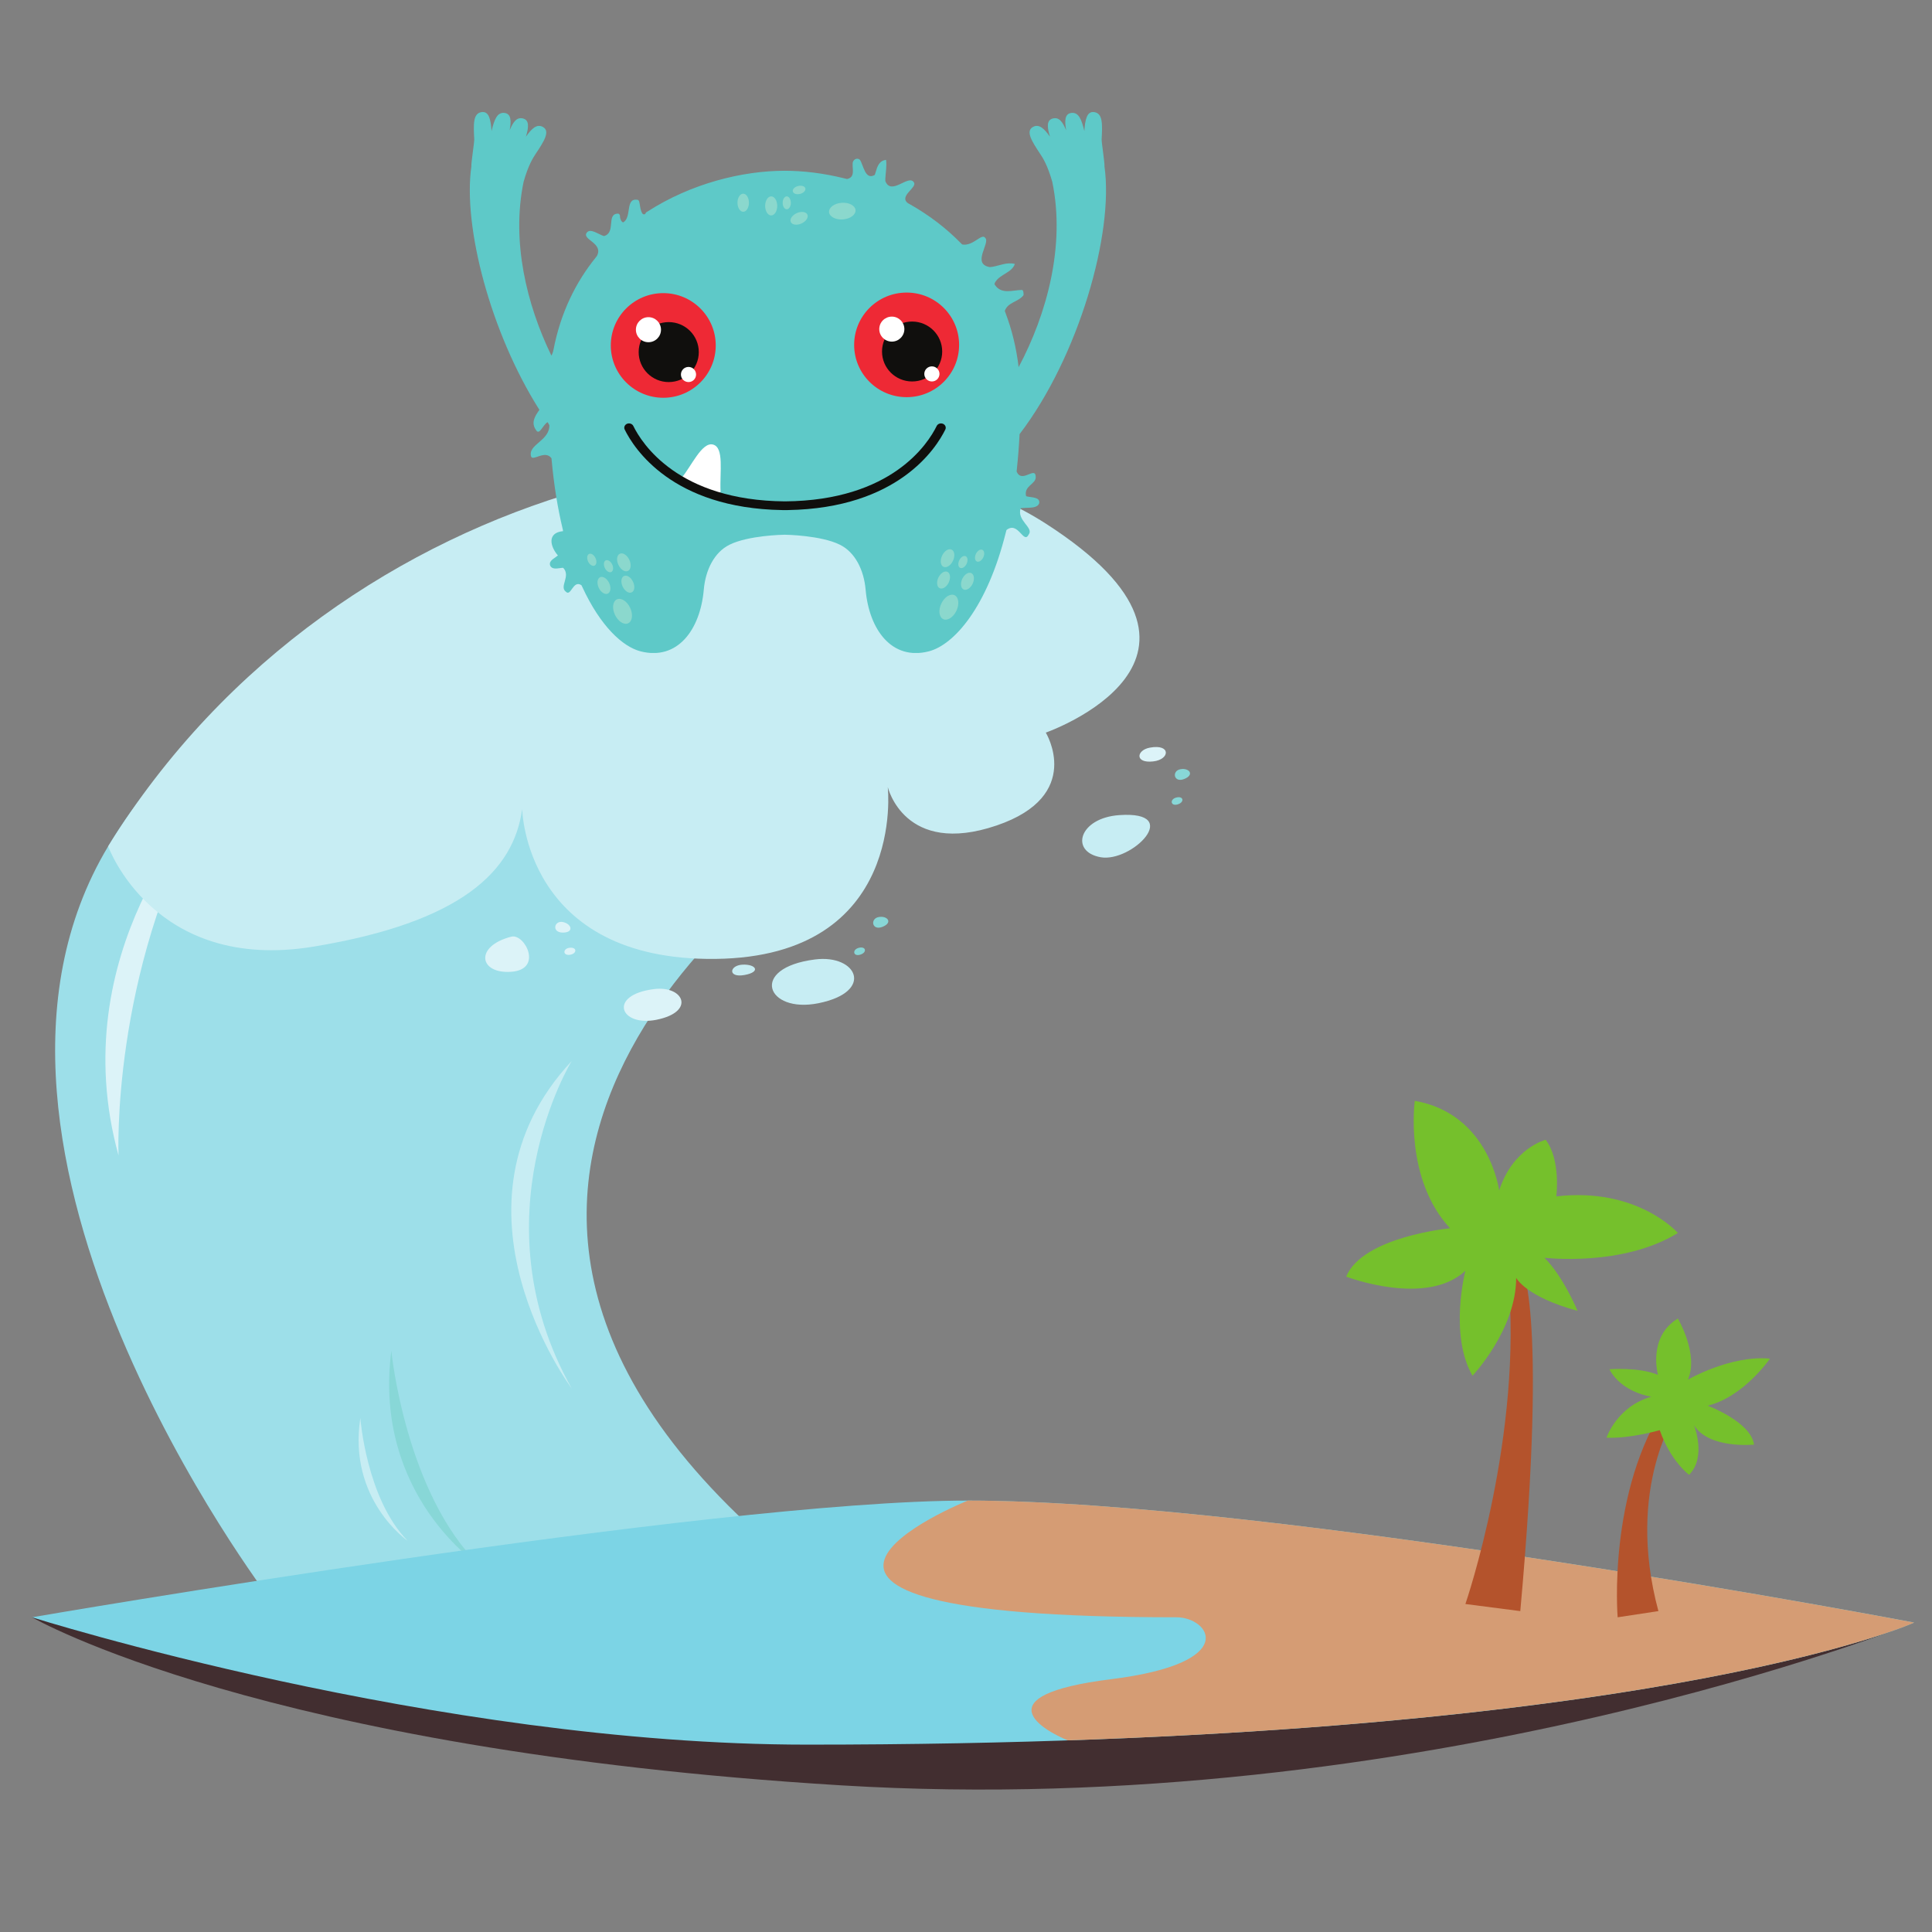 <?xml version="1.0" encoding="UTF-8"?><svg xmlns="http://www.w3.org/2000/svg" xmlns:xlink="http://www.w3.org/1999/xlink" contentScriptType="text/ecmascript" width="150" zoomAndPan="magnify" contentStyleType="text/css" viewBox="0 0 150 150" height="150" preserveAspectRatio="xMidYMid meet" version="1.0"><rect x="0" y="0" width="150" height="150" fill="#808080" stroke="none"/><defs><clipPath id="clip-0"><path d="M 2 125 L 148.699 125 L 148.699 139 L 2 139 Z M 2 125 " clip-rule="nonzero"/></clipPath><clipPath id="clip-1"><path d="M 2 116 L 148.699 116 L 148.699 136 L 2 136 Z M 2 116 " clip-rule="nonzero"/></clipPath><clipPath id="clip-2"><path d="M 68 116 L 148.699 116 L 148.699 136 L 68 136 Z M 68 116 " clip-rule="nonzero"/></clipPath><clipPath id="clip-3"><path d="M 36.477 8.695 L 85.871 8.695 L 85.871 50.695 L 36.477 50.695 Z M 36.477 8.695 " clip-rule="nonzero"/></clipPath></defs><path fill="rgb(61.569%, 87.45%, 91.37%)" d="M 20.934 124.105 C 20.934 124.105 -5.703 89.191 8.398 65.707 C 22.5 42.219 56.18 40.652 56.18 40.652 L 62.641 66.48 C 62.641 66.48 23.281 92.516 64.016 123.344 L 20.934 124.105 " fill-opacity="1" fill-rule="nonzero"/><path fill="rgb(86.269%, 95.29%, 97.249%)" d="M 89.527 59.117 C 90.848 58.973 90.926 57.738 89.273 58.047 C 88.227 58.238 88.086 59.277 89.527 59.117 Z M 50.777 76.793 C 47.16 77.25 48.137 79.742 50.965 79.176 C 54.047 78.555 53.066 76.5 50.777 76.793 Z M 44.246 73.582 C 43.68 73.633 43.68 74.211 44.246 74.129 C 44.809 74.043 44.809 73.531 44.246 73.582 Z M 43.699 71.586 C 43.02 71.453 42.812 72.406 43.699 72.406 C 44.586 72.406 44.383 71.723 43.699 71.586 Z M 39.695 72.723 C 36.816 73.465 37.191 75.629 39.695 75.449 C 42.199 75.266 40.734 72.453 39.695 72.723 Z M 9.203 89.711 C 4.84 73.902 15.883 62.48 15.883 62.48 C 8.602 75.715 9.203 89.711 9.203 89.711 " fill-opacity="1" fill-rule="nonzero"/><path fill="rgb(53.329%, 84.309%, 84.309%)" d="M 91.352 61.914 C 90.797 62.039 90.875 62.613 91.422 62.457 C 91.973 62.301 91.906 61.789 91.352 61.914 Z M 66.703 73.582 C 66.148 73.707 66.223 74.281 66.773 74.125 C 67.324 73.969 67.258 73.461 66.703 73.582 Z M 91.645 59.723 C 90.957 59.848 91.125 60.809 91.945 60.48 C 92.77 60.152 92.324 59.594 91.645 59.723 Z M 68.219 71.199 C 67.535 71.328 67.699 72.289 68.523 71.957 C 69.344 71.629 68.902 71.074 68.219 71.199 Z M 30.383 104.883 C 30.383 104.883 31.473 115.969 37.293 121.602 C 37.293 121.602 28.93 116.148 30.383 104.883 " fill-opacity="1" fill-rule="nonzero"/><path fill="rgb(78.04%, 92.94%, 95.29%)" d="M 86.902 63.285 C 83.762 63.504 83.051 66.129 85.453 66.555 C 87.855 66.984 91.918 62.938 86.902 63.285 Z M 57.652 74.895 C 56.617 74.945 56.488 75.938 57.801 75.699 C 59.113 75.461 58.688 74.848 57.652 74.895 Z M 63.273 74.492 C 58.113 75.145 59.508 78.703 63.539 77.891 C 67.938 77.004 66.539 74.074 63.273 74.492 Z M 44.383 107.793 C 36.93 94.527 44.383 82.383 44.383 82.383 C 33.836 93.676 44.383 107.793 44.383 107.793 Z M 8.398 65.707 C 8.398 65.707 11.93 75.539 24.34 73.496 C 35.824 71.602 39.883 67.637 40.543 62.809 C 40.543 62.809 40.723 74.625 55.562 74.449 C 70.406 74.273 68.926 61.105 68.926 61.105 C 68.926 61.105 70.211 66.527 77.379 64.09 C 84.195 61.773 81.195 56.879 81.195 56.879 C 81.195 56.879 97.559 51.168 81.195 40.652 C 64.016 29.613 26.52 36.391 8.398 65.707 Z M 27.977 110.094 C 27.977 110.094 28.441 116.367 31.648 119.625 C 31.648 119.625 27 116.434 27.977 110.094 " fill-opacity="1" fill-rule="nonzero"/><g clip-path="url(#clip-0)"><path fill="rgb(25.879%, 18.039%, 18.819%)" d="M 2.484 125.566 C 2.484 125.566 20.227 135.867 65.297 138.613 C 110.363 141.359 148.625 125.977 148.625 125.977 L 2.484 125.566 " fill-opacity="1" fill-rule="nonzero"/></g><g clip-path="url(#clip-1)"><path fill="rgb(48.63%, 83.139%, 89.799%)" d="M 2.484 125.566 C 2.484 125.566 55.074 116.504 75.141 116.504 C 98.887 116.504 148.625 125.977 148.625 125.977 C 148.625 125.977 127.746 135.453 62.66 135.453 C 33.801 135.453 2.484 125.566 2.484 125.566 " fill-opacity="1" fill-rule="nonzero"/></g><g clip-path="url(#clip-2)"><path fill="rgb(83.53%, 61.179%, 45.49%)" d="M 91.348 125.566 C 93.883 125.566 96.418 129.102 86.277 130.371 C 76.141 131.637 81.082 134.383 82.906 135.121 C 132.16 133.445 148.625 125.977 148.625 125.977 C 148.625 125.977 98.887 116.504 75.141 116.504 C 75.141 116.504 52.523 125.566 91.348 125.566 " fill-opacity="1" fill-rule="nonzero"/></g><path fill="rgb(70.589%, 32.549%, 17.249%)" d="M 113.773 124.535 C 113.773 124.535 118.309 111.348 117.074 98.98 L 118.035 98.156 C 118.035 98.156 120.234 100.766 118.035 125.086 L 113.773 124.535 " fill-opacity="1" fill-rule="nonzero"/><path fill="rgb(45.879%, 75.29%, 17.249%)" d="M 109.844 85.469 C 109.844 85.469 109.008 91.516 112.582 95.363 C 112.582 95.363 105.801 96.004 104.516 99.117 C 104.516 99.117 110.75 101.5 113.773 98.66 C 113.773 98.66 112.488 103.605 114.324 106.812 C 114.324 106.812 117.715 103.238 117.715 99.211 C 117.715 99.211 118.445 100.676 122.48 101.773 C 122.48 101.773 121.379 99.117 119.914 97.652 C 119.914 97.652 125.961 98.383 130.27 95.727 C 130.27 95.727 127.152 92.156 120.832 92.887 C 120.832 92.887 121.195 90.047 120.004 88.492 C 120.004 88.492 117.453 89.133 116.395 92.43 C 116.395 92.43 115.625 86.477 109.844 85.469 " fill-opacity="1" fill-rule="nonzero"/><path fill="rgb(70.589%, 32.549%, 17.249%)" d="M 125.594 125.566 C 125.594 125.566 124.773 115.742 129.445 108.871 L 130.27 109.559 C 130.27 109.559 126.145 115.375 128.758 125.086 L 125.594 125.566 " fill-opacity="1" fill-rule="nonzero"/><path fill="rgb(45.879%, 75.29%, 17.249%)" d="M 137.418 105.484 C 137.418 105.484 135.402 108.438 132.586 109.137 C 132.586 109.137 135.953 110.395 136.18 112.16 C 136.18 112.16 132.676 112.516 131.523 110.652 C 131.523 110.652 132.516 113.125 131.141 114.504 C 131.141 114.504 129.711 113.461 128.863 111.039 C 128.863 111.039 126.531 111.711 124.727 111.621 C 124.727 111.621 125.539 109.195 128.207 108.438 C 128.207 108.438 125.926 108.141 124.953 106.309 C 124.953 106.309 127.246 106.125 128.723 106.742 C 128.723 106.742 127.906 103.789 130.27 102.371 C 130.27 102.371 131.918 105.164 131.047 107.117 C 131.047 107.117 134.332 105.203 137.418 105.484 " fill-opacity="1" fill-rule="nonzero"/><g clip-path="url(#clip-3)"><path fill="rgb(36.859%, 78.819%, 78.429%)" d="M 79.887 38.57 C 79.812 38.559 79.734 38.547 79.668 38.523 C 79.469 37.727 80.414 37.594 80.414 37.055 C 80.414 36.113 79.332 37.594 78.93 36.602 C 78.938 36.527 78.945 36.453 78.953 36.379 C 79.043 35.527 79.113 34.641 79.16 33.707 C 83.758 27.688 86.496 18.09 85.75 12.914 C 85.785 12.707 85.52 11.047 85.531 10.816 C 85.59 9.668 85.637 8.793 84.949 8.703 C 84.383 8.625 84.25 9.289 84.188 10.172 C 83.977 9.297 83.754 8.688 83.168 8.77 C 82.66 8.84 82.648 9.387 82.777 10.117 C 82.512 9.473 82.227 9.07 81.742 9.199 C 81.238 9.328 81.297 9.887 81.52 10.613 C 81.07 9.98 80.672 9.598 80.199 9.855 C 79.594 10.188 80.141 11.012 80.773 11.969 C 80.965 12.258 81.324 12.805 81.699 14.117 C 82.73 19.078 81.273 24.398 79.086 28.504 C 78.906 26.992 78.562 25.605 78.086 24.344 C 78.059 24.273 78.031 24.207 78.012 24.137 C 78.25 23.453 79.062 23.453 79.469 22.914 C 79.469 22.781 79.469 22.512 79.332 22.512 C 78.656 22.512 77.711 22.914 77.207 22.059 C 77.223 21.984 77.258 21.922 77.297 21.863 C 77.684 21.277 78.566 21.164 78.793 20.492 C 78.172 20.336 77.602 20.625 77.051 20.715 C 76.984 20.727 76.918 20.734 76.848 20.738 C 75.414 20.492 76.898 18.875 76.496 18.473 C 76.223 18.066 75.551 19.145 74.703 18.98 C 74.672 18.949 74.641 18.918 74.609 18.887 C 73.434 17.684 72.105 16.691 70.707 15.895 C 70.641 15.859 70.574 15.82 70.508 15.785 C 69.738 15.238 71.227 14.566 70.957 14.164 C 70.551 13.488 69.199 15.238 68.738 14.059 C 68.734 13.992 68.738 13.926 68.738 13.859 C 68.762 13.387 68.859 12.883 68.793 12.41 C 68.254 12.48 68.117 12.918 67.988 13.359 C 67.965 13.434 67.941 13.504 67.918 13.578 C 67.172 14.027 67.039 12.816 66.766 12.41 C 66.633 12.277 66.363 12.277 66.227 12.547 C 66.09 12.949 66.496 13.758 65.758 13.898 C 65.68 13.879 65.598 13.859 65.52 13.84 C 63.914 13.441 62.348 13.258 60.93 13.258 C 60.93 13.258 60.926 13.258 60.926 13.258 C 60.922 13.258 60.918 13.258 60.918 13.258 C 57.691 13.258 53.688 14.219 50.25 16.438 C 50.211 16.461 50.176 16.484 50.141 16.508 C 50.148 16.586 50.016 16.723 49.879 16.586 C 49.609 16.184 49.742 15.508 49.473 15.508 C 48.527 15.375 49.07 16.855 48.395 17.262 C 48.258 17.262 48.121 16.992 48.133 16.73 C 48.098 16.645 48.055 16.586 47.988 16.586 C 47.043 16.586 47.852 18.066 46.895 18.328 C 46.828 18.312 46.758 18.281 46.691 18.25 C 46.211 18.035 45.793 17.754 45.555 18.066 C 45.152 18.605 46.906 18.875 46.332 19.891 C 46.305 19.93 46.277 19.965 46.25 19.996 C 44.703 21.91 43.527 24.277 42.973 27.152 C 42.961 27.203 42.953 27.25 42.938 27.305 C 42.906 27.41 42.863 27.512 42.812 27.613 C 40.883 23.645 39.695 18.723 40.652 14.117 C 41.023 12.805 41.387 12.258 41.574 11.969 C 42.211 11.012 42.754 10.188 42.148 9.855 C 41.676 9.598 41.281 9.98 40.832 10.613 C 41.051 9.887 41.109 9.328 40.609 9.199 C 40.121 9.07 39.836 9.473 39.57 10.117 C 39.703 9.387 39.688 8.84 39.184 8.77 C 38.598 8.688 38.371 9.297 38.164 10.172 C 38.102 9.289 37.969 8.625 37.398 8.703 C 36.711 8.793 36.762 9.668 36.82 10.816 C 36.832 11.047 36.566 12.707 36.598 12.914 C 35.926 17.578 38.086 25.832 41.879 31.82 C 41.504 32.348 41.207 32.844 41.637 33.418 C 41.891 33.801 42.145 32.988 42.512 32.777 C 42.539 32.812 42.562 32.848 42.586 32.883 C 42.59 32.898 42.59 32.914 42.594 32.926 C 42.602 32.965 42.617 32.984 42.648 32.969 C 42.648 32.973 42.652 32.977 42.652 32.977 C 42.711 34.227 40.965 34.5 41.234 35.438 C 41.367 35.844 42.312 34.898 42.816 35.578 C 42.82 35.621 42.824 35.664 42.828 35.707 C 43.008 37.695 43.305 39.465 43.676 41.027 C 43.695 41.098 43.711 41.168 43.715 41.238 C 42.449 41.363 42.719 42.441 43.316 43.125 C 43.262 43.168 43.203 43.211 43.145 43.254 C 42.844 43.453 42.605 43.641 42.719 43.922 C 42.855 44.191 43.156 44.156 43.512 44.105 C 43.586 44.094 43.656 44.082 43.727 44.086 C 44.34 44.73 43.395 45.539 43.934 45.941 C 44.34 46.348 44.477 45 45.141 45.434 C 45.168 45.484 45.191 45.531 45.215 45.582 C 46.617 48.617 48.34 50.211 49.734 50.57 C 52.602 51.305 54.367 48.895 54.641 45.789 C 54.773 44.246 55.461 42.875 56.637 42.293 C 58.09 41.57 60.785 41.516 60.926 41.516 C 61.062 41.516 63.758 41.57 65.211 42.293 C 66.387 42.875 67.074 44.246 67.207 45.789 C 67.48 48.895 69.246 51.305 72.113 50.57 C 74.055 50.07 76.637 47.18 78.094 41.332 C 78.109 41.273 78.125 41.211 78.141 41.152 C 79.062 40.422 79.469 42.305 79.871 41.496 C 80.277 40.961 78.926 40.422 79.242 39.465 C 79.309 39.449 79.387 39.441 79.465 39.438 C 80 39.402 80.523 39.469 80.684 39.074 C 80.75 38.672 80.344 38.637 79.887 38.57 " fill-opacity="1" fill-rule="nonzero"/></g><path fill="rgb(93.329%, 16.08%, 20.779%)" d="M 74.465 26.777 C 74.465 29.02 72.641 30.836 70.391 30.836 C 68.141 30.836 66.316 29.02 66.316 26.777 C 66.316 24.531 68.141 22.715 70.391 22.715 C 72.641 22.715 74.465 24.531 74.465 26.777 " fill-opacity="1" fill-rule="nonzero"/><path fill="rgb(6.27%, 5.879%, 5.099%)" d="M 73.152 27.293 C 73.152 28.578 72.105 29.617 70.816 29.617 C 69.527 29.617 68.48 28.578 68.48 27.293 C 68.48 26.008 69.527 24.965 70.816 24.965 C 72.105 24.965 73.152 26.008 73.152 27.293 " fill-opacity="1" fill-rule="nonzero"/><path fill="rgb(100%, 100%, 100%)" d="M 70.215 25.551 C 70.215 26.09 69.777 26.523 69.242 26.523 C 68.703 26.523 68.266 26.09 68.266 25.551 C 68.266 25.016 68.703 24.582 69.242 24.582 C 69.777 24.582 70.215 25.016 70.215 25.551 " fill-opacity="1" fill-rule="nonzero"/><path fill="rgb(100%, 100%, 100%)" d="M 72.941 29.031 C 72.941 29.355 72.676 29.617 72.352 29.617 C 72.027 29.617 71.762 29.355 71.762 29.031 C 71.762 28.707 72.027 28.445 72.352 28.445 C 72.676 28.445 72.941 28.707 72.941 29.031 " fill-opacity="1" fill-rule="nonzero"/><path fill="rgb(93.329%, 16.08%, 20.779%)" d="M 55.57 26.82 C 55.57 29.062 53.746 30.883 51.496 30.883 C 49.246 30.883 47.422 29.062 47.422 26.82 C 47.422 24.578 49.246 22.758 51.496 22.758 C 53.746 22.758 55.57 24.578 55.57 26.82 " fill-opacity="1" fill-rule="nonzero"/><path fill="rgb(6.27%, 5.879%, 5.099%)" d="M 54.254 27.336 C 54.254 28.621 53.211 29.664 51.918 29.664 C 50.629 29.664 49.586 28.621 49.586 27.336 C 49.586 26.051 50.629 25.008 51.918 25.008 C 53.211 25.008 54.254 26.051 54.254 27.336 " fill-opacity="1" fill-rule="nonzero"/><path fill="rgb(100%, 100%, 100%)" d="M 51.32 25.598 C 51.32 26.133 50.883 26.57 50.344 26.57 C 49.809 26.57 49.371 26.133 49.371 25.598 C 49.371 25.062 49.809 24.625 50.344 24.625 C 50.883 24.625 51.32 25.062 51.32 25.598 " fill-opacity="1" fill-rule="nonzero"/><path fill="rgb(100%, 100%, 100%)" d="M 54.043 29.078 C 54.043 29.402 53.781 29.664 53.457 29.664 C 53.129 29.664 52.867 29.402 52.867 29.078 C 52.867 28.754 53.129 28.488 53.457 28.488 C 53.781 28.488 54.043 28.754 54.043 29.078 " fill-opacity="1" fill-rule="nonzero"/><path fill="rgb(100%, 100%, 100%)" d="M 55.344 34.512 C 54.484 34.309 53.664 36.234 52.93 37.082 C 52.141 38.004 55.973 38.715 55.945 38.168 C 55.867 36.664 56.246 34.727 55.344 34.512 " fill-opacity="1" fill-rule="nonzero"/><path fill="rgb(54.509%, 84.709%, 80.389%)" d="M 74.258 47.418 C 74.016 47.93 73.555 48.223 73.23 48.07 C 72.906 47.914 72.84 47.375 73.082 46.863 C 73.324 46.352 73.785 46.059 74.109 46.211 C 74.434 46.363 74.5 46.902 74.258 47.418 " fill-opacity="1" fill-rule="nonzero"/><path fill="rgb(54.509%, 84.709%, 80.389%)" d="M 73.988 43.539 C 73.816 43.906 73.484 44.117 73.25 44.008 C 73.016 43.898 72.969 43.508 73.145 43.141 C 73.316 42.77 73.648 42.562 73.883 42.672 C 74.117 42.781 74.164 43.168 73.988 43.539 " fill-opacity="1" fill-rule="nonzero"/><path fill="rgb(54.509%, 84.709%, 80.389%)" d="M 73.66 45.223 C 73.492 45.574 73.18 45.773 72.957 45.668 C 72.734 45.566 72.691 45.195 72.855 44.844 C 73.023 44.496 73.336 44.293 73.559 44.398 C 73.781 44.504 73.824 44.871 73.66 45.223 " fill-opacity="1" fill-rule="nonzero"/><path fill="rgb(54.509%, 84.709%, 80.389%)" d="M 75.516 45.32 C 75.348 45.672 75.035 45.871 74.812 45.766 C 74.59 45.66 74.547 45.293 74.711 44.941 C 74.879 44.59 75.191 44.391 75.414 44.496 C 75.637 44.602 75.68 44.969 75.516 45.32 " fill-opacity="1" fill-rule="nonzero"/><path fill="rgb(54.509%, 84.709%, 80.389%)" d="M 75.047 43.773 C 74.93 44.023 74.703 44.164 74.547 44.09 C 74.387 44.016 74.355 43.754 74.477 43.504 C 74.594 43.254 74.816 43.109 74.977 43.184 C 75.133 43.258 75.164 43.523 75.047 43.773 " fill-opacity="1" fill-rule="nonzero"/><path fill="rgb(54.509%, 84.709%, 80.389%)" d="M 76.344 43.273 C 76.223 43.523 76 43.668 75.84 43.594 C 75.684 43.52 75.652 43.254 75.77 43.004 C 75.887 42.754 76.113 42.613 76.27 42.688 C 76.43 42.762 76.461 43.023 76.344 43.273 " fill-opacity="1" fill-rule="nonzero"/><path fill="rgb(54.509%, 84.709%, 80.389%)" d="M 47.746 47.738 C 47.988 48.25 48.449 48.543 48.773 48.391 C 49.098 48.238 49.164 47.699 48.922 47.188 C 48.68 46.672 48.219 46.383 47.895 46.535 C 47.57 46.688 47.504 47.227 47.746 47.738 " fill-opacity="1" fill-rule="nonzero"/><path fill="rgb(54.509%, 84.709%, 80.389%)" d="M 48.016 43.859 C 48.191 44.23 48.52 44.441 48.754 44.328 C 48.988 44.219 49.035 43.832 48.859 43.461 C 48.688 43.094 48.355 42.883 48.121 42.992 C 47.887 43.102 47.84 43.492 48.016 43.859 " fill-opacity="1" fill-rule="nonzero"/><path fill="rgb(54.509%, 84.709%, 80.389%)" d="M 48.344 45.547 C 48.512 45.895 48.824 46.098 49.047 45.992 C 49.27 45.887 49.316 45.52 49.148 45.168 C 48.984 44.816 48.668 44.617 48.445 44.723 C 48.223 44.824 48.18 45.195 48.344 45.547 " fill-opacity="1" fill-rule="nonzero"/><path fill="rgb(54.509%, 84.709%, 80.389%)" d="M 46.488 45.641 C 46.656 45.992 46.969 46.191 47.191 46.086 C 47.414 45.984 47.461 45.613 47.293 45.262 C 47.129 44.914 46.812 44.715 46.59 44.816 C 46.367 44.922 46.324 45.293 46.488 45.641 " fill-opacity="1" fill-rule="nonzero"/><path fill="rgb(54.509%, 84.709%, 80.389%)" d="M 46.957 44.094 C 47.074 44.344 47.301 44.484 47.457 44.41 C 47.617 44.336 47.648 44.074 47.531 43.824 C 47.41 43.574 47.188 43.434 47.027 43.508 C 46.871 43.582 46.84 43.844 46.957 44.094 " fill-opacity="1" fill-rule="nonzero"/><path fill="rgb(54.509%, 84.709%, 80.389%)" d="M 45.66 43.598 C 45.781 43.848 46.004 43.988 46.164 43.914 C 46.32 43.84 46.352 43.578 46.234 43.328 C 46.117 43.078 45.891 42.934 45.734 43.008 C 45.574 43.082 45.543 43.348 45.66 43.598 " fill-opacity="1" fill-rule="nonzero"/><path fill="rgb(54.509%, 84.709%, 80.389%)" d="M 65.441 17.035 C 64.875 17.078 64.395 16.82 64.367 16.465 C 64.344 16.105 64.781 15.785 65.348 15.746 C 65.918 15.703 66.398 15.961 66.422 16.316 C 66.449 16.672 66.008 16.996 65.441 17.035 " fill-opacity="1" fill-rule="nonzero"/><path fill="rgb(54.509%, 84.709%, 80.389%)" d="M 60.344 15.988 C 60.344 16.395 60.133 16.727 59.875 16.727 C 59.617 16.727 59.406 16.395 59.406 15.988 C 59.406 15.578 59.617 15.246 59.875 15.246 C 60.133 15.246 60.344 15.578 60.344 15.988 " fill-opacity="1" fill-rule="nonzero"/><path fill="rgb(54.509%, 84.709%, 80.389%)" d="M 58.148 15.738 C 58.148 16.129 57.949 16.441 57.703 16.441 C 57.457 16.441 57.258 16.129 57.258 15.738 C 57.258 15.352 57.457 15.039 57.703 15.039 C 57.949 15.039 58.148 15.352 58.148 15.738 " fill-opacity="1" fill-rule="nonzero"/><path fill="rgb(54.509%, 84.709%, 80.389%)" d="M 62.227 17.352 C 61.871 17.512 61.5 17.461 61.398 17.238 C 61.297 17.016 61.504 16.707 61.859 16.547 C 62.211 16.387 62.582 16.438 62.684 16.66 C 62.785 16.883 62.582 17.191 62.227 17.352 " fill-opacity="1" fill-rule="nonzero"/><path fill="rgb(54.509%, 84.709%, 80.389%)" d="M 61.402 15.75 C 61.402 16.023 61.258 16.25 61.082 16.25 C 60.91 16.25 60.766 16.023 60.766 15.75 C 60.766 15.473 60.91 15.246 61.082 15.246 C 61.258 15.246 61.402 15.473 61.402 15.75 " fill-opacity="1" fill-rule="nonzero"/><path fill="rgb(54.509%, 84.709%, 80.389%)" d="M 62.117 15.055 C 61.848 15.121 61.598 15.039 61.555 14.867 C 61.512 14.699 61.695 14.508 61.965 14.441 C 62.234 14.375 62.488 14.457 62.527 14.625 C 62.57 14.797 62.387 14.988 62.117 15.055 " fill-opacity="1" fill-rule="nonzero"/><path fill="rgb(6.27%, 5.879%, 5.099%)" d="M 73.211 32.902 C 73.023 32.828 72.805 32.902 72.723 33.074 C 72.055 34.438 69.238 38.863 60.945 38.926 C 52.656 38.863 49.84 34.438 49.172 33.074 C 49.09 32.902 48.871 32.828 48.684 32.902 C 48.5 32.98 48.418 33.18 48.5 33.348 C 49.207 34.793 52.164 39.461 60.734 39.602 C 60.746 39.602 60.758 39.602 60.77 39.602 C 60.828 39.602 60.887 39.602 60.945 39.602 C 61.008 39.602 61.066 39.602 61.125 39.602 C 61.137 39.602 61.148 39.602 61.16 39.602 C 69.734 39.461 72.688 34.793 73.395 33.348 C 73.477 33.18 73.395 32.98 73.211 32.902 " fill-opacity="1" fill-rule="nonzero"/></svg>